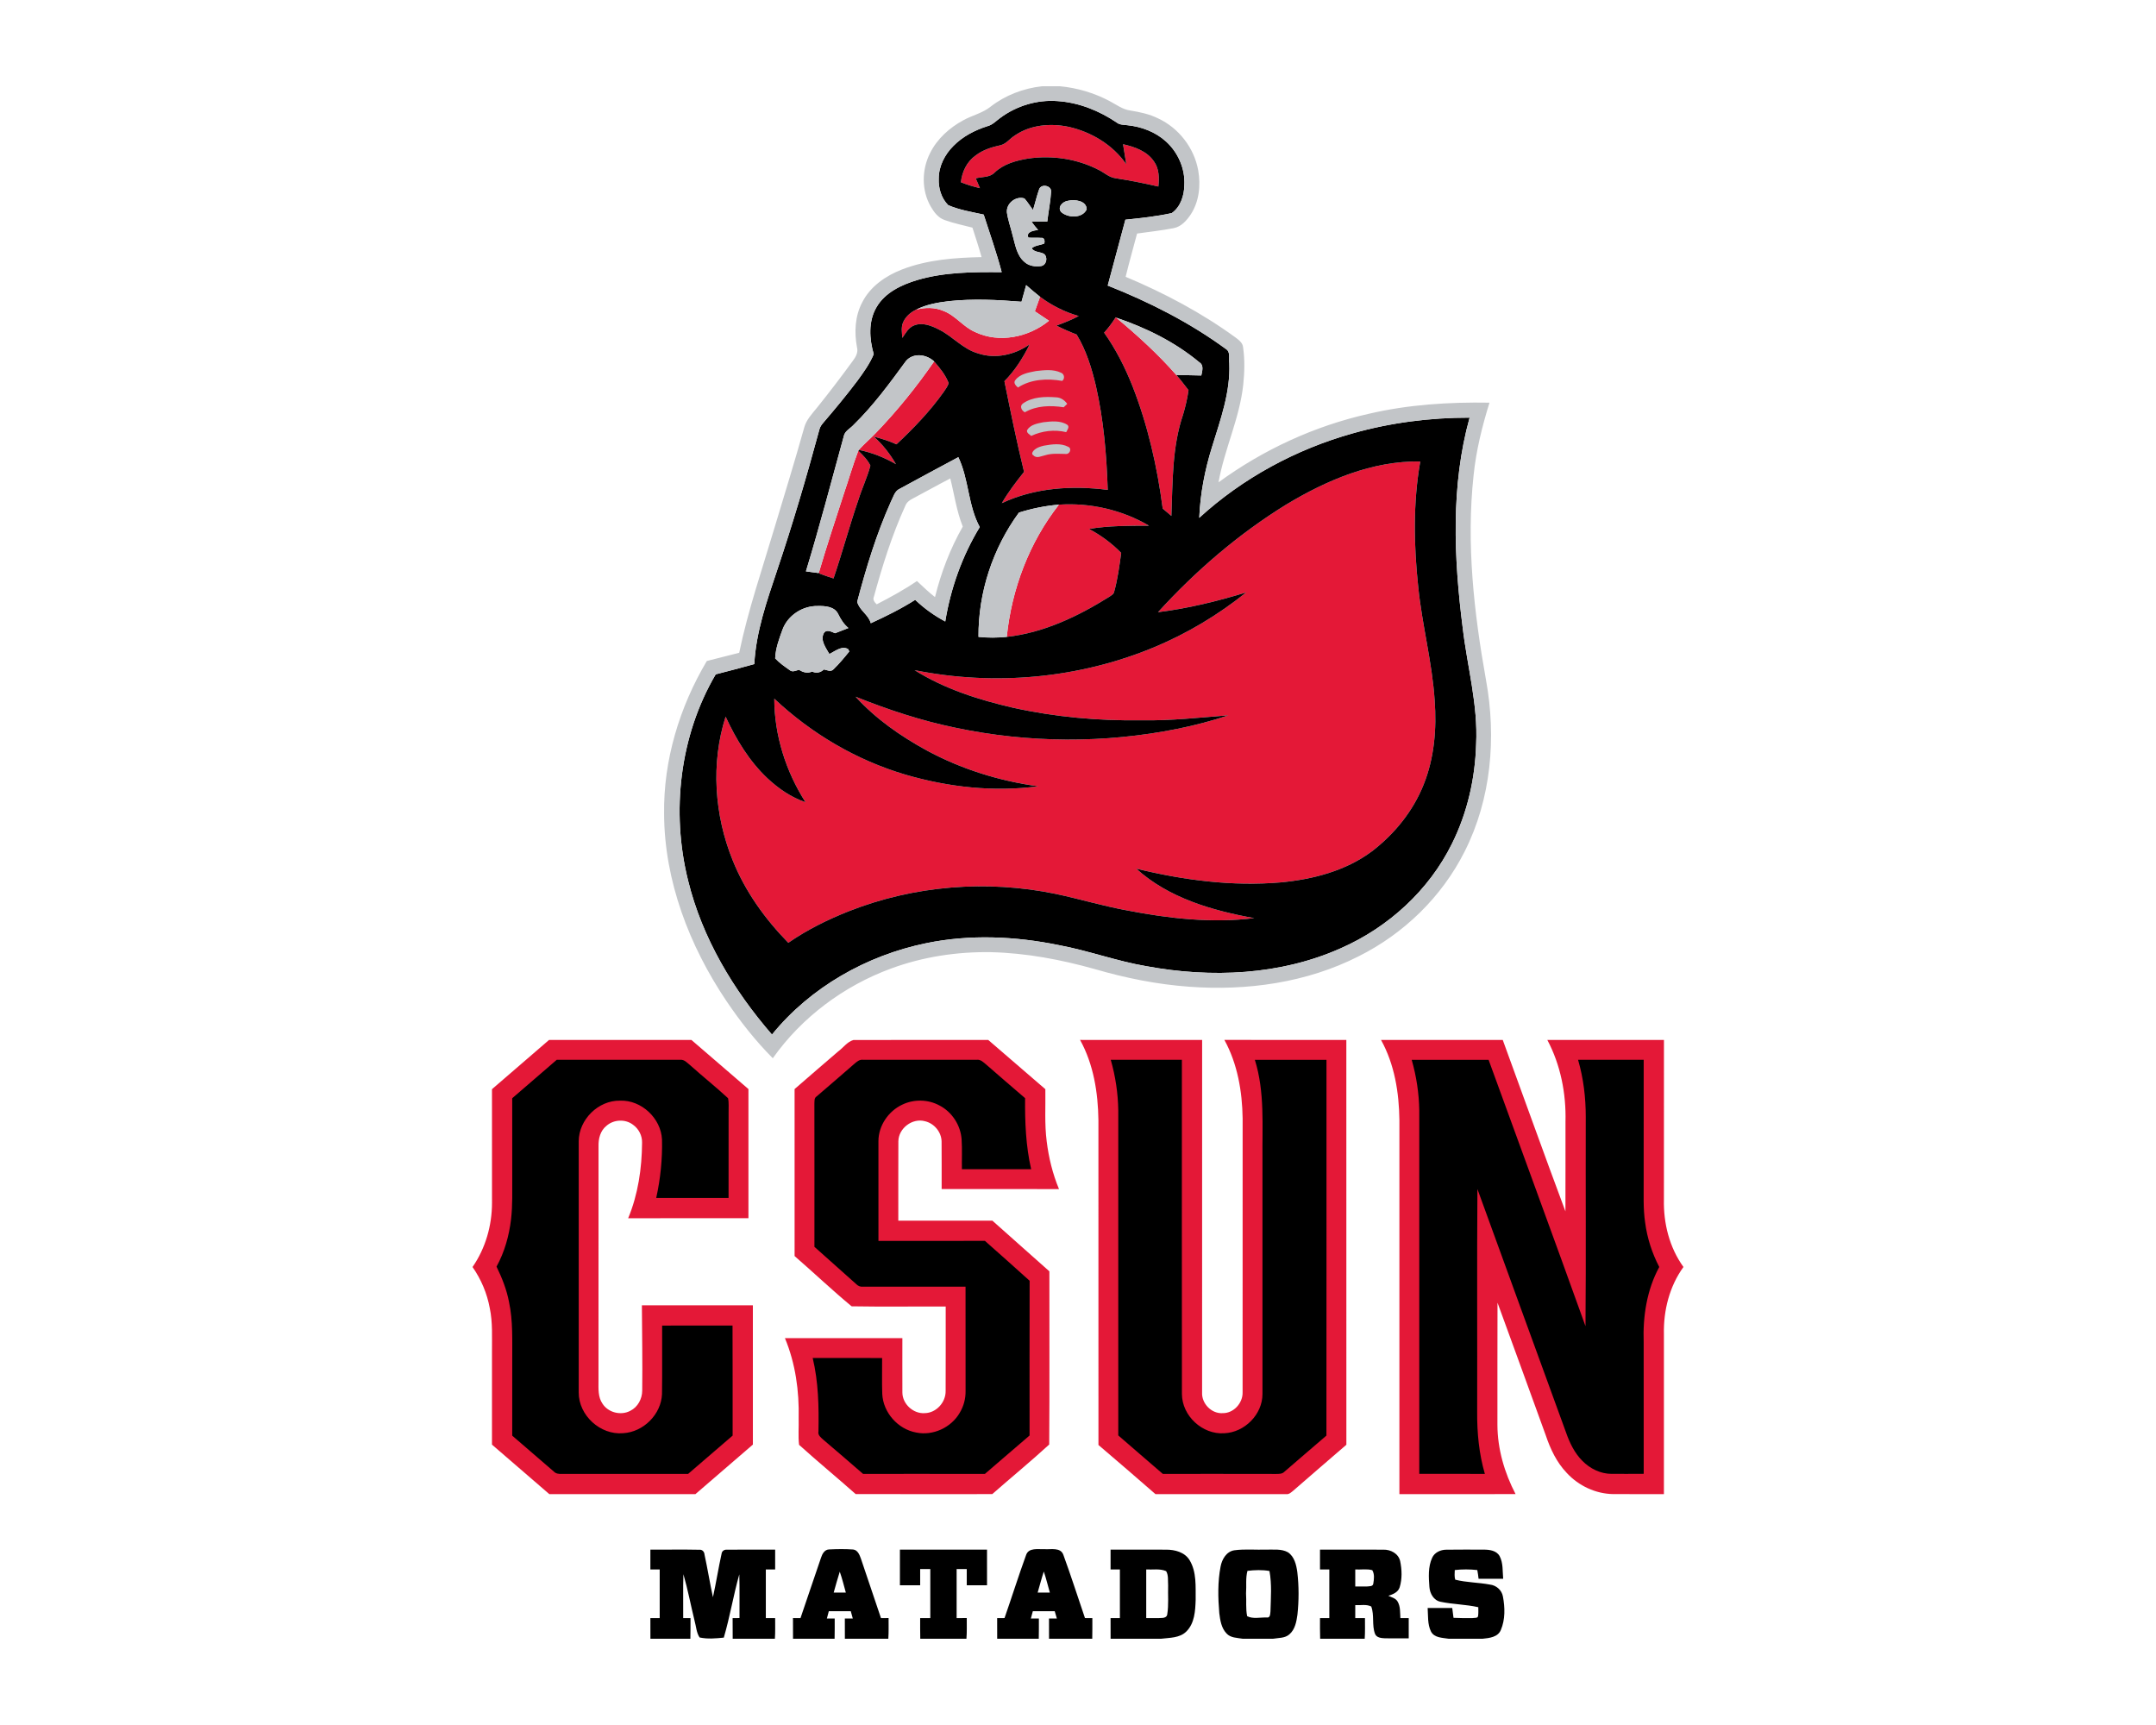 <?xml version="1.0" encoding="UTF-8"?>
<!DOCTYPE svg PUBLIC "-//W3C//DTD SVG 1.1//EN" "http://www.w3.org/Graphics/SVG/1.1/DTD/svg11.dtd">
<!-- Creator: CorelDRAW -->
<svg xmlns="http://www.w3.org/2000/svg" xml:space="preserve" width="2000px" height="1600px" version="1.1" style="shape-rendering:geometricPrecision; text-rendering:geometricPrecision; image-rendering:optimizeQuality; fill-rule:evenodd; clip-rule:evenodd"
viewBox="0 0 2000 1600"
 xmlns:xlink="http://www.w3.org/1999/xlink">
 <defs>
  <style type="text/css">
   <![CDATA[
    .fil1 {fill:black;fill-rule:nonzero}
    .fil2 {fill:#C2C5C8;fill-rule:nonzero}
    .fil0 {fill:#E41837;fill-rule:nonzero}
   ]]>
  </style>
 </defs>
 <g id="Capa_x0020_1">
  <g id="Cal_x0020_State_x0020_Northridge_x0020_Matadors.cdr">
   <path class="fil0" d="M777.46 975.3c4.74,-3.45 8.48,-9.05 14.19,-10.65 41.68,-0.16 83.38,0.02 125.08,-0.07 17.66,15.23 35.29,30.48 52.98,45.68 0.27,16.14 -0.84,32.36 1.26,48.43 1.87,15.14 5.52,30.11 11.4,44.22 -36.29,-0.06 -72.57,-0.01 -108.86,-0.03 -0.07,-14.73 0.12,-29.44 -0.06,-44.16 -0.2,-8.81 -6.88,-16.76 -15.41,-18.74 -11.66,-3.25 -24.56,6.55 -24.68,18.63 -0.16,24.52 0,49.05 -0.06,73.58 29.09,0 58.19,0 87.27,0 17.67,15.64 35.19,31.4 52.88,47.01 -0.07,53.54 0.24,107.11 -0.16,160.64 -17.17,15.76 -35.29,30.57 -52.82,45.99 -42.24,0 -84.48,0.08 -126.72,-0.03 -17.36,-15.39 -35.3,-30.14 -52.5,-45.68 -0.98,-8.12 -0.13,-16.35 -0.39,-24.52 0.59,-25.31 -2.95,-50.97 -12.73,-74.43 36.31,0.01 72.63,-0.02 108.95,0.01 0.01,16.8 -0.08,33.58 0.01,50.39 0,10.66 10.1,19.92 20.71,19.17 10.73,-0.16 19.63,-10.06 19.41,-20.64 0.16,-26.08 0,-52.16 0.06,-78.24 -29.09,-0.15 -58.2,0.3 -87.27,-0.21 -18.07,-14.97 -35.16,-31.21 -52.9,-46.61 -0.01,-51.64 0.03,-103.25 -0.01,-154.89 13.4,-11.68 26.9,-23.24 40.37,-34.85zm-321.07 34.96c17.66,-15.21 35.34,-30.41 52.94,-45.68 44.03,0.03 88.05,0 132.07,0.01 17.66,15.16 35.24,30.38 52.88,45.56 -0.03,39.93 -0.02,79.85 0,119.77 -37.21,0.06 -74.39,-0.06 -111.58,0.06 9.2,-22.09 12.73,-46.22 12.91,-70.04 0.21,-6.56 -3.1,-12.93 -8.4,-16.7 -7.17,-5.5 -17.99,-4.93 -24.7,1.06 -5.6,4.47 -7.48,11.88 -7.29,18.78 -0.01,72.65 0.05,145.28 -0.03,217.92 0,7.07 -0.55,14.82 3.7,20.94 5.29,8.36 17.18,11.29 25.85,6.61 6.93,-3.42 10.96,-11.09 11.01,-18.66 0.31,-26.4 -0.14,-52.79 -0.3,-79.17 34.31,0.03 68.63,0 102.95,0.01 0.01,43.05 -0.02,86.12 0.01,129.18 -17.8,15.29 -35.52,30.64 -53.3,45.95 -45.19,-0.01 -90.37,-0.01 -135.54,-0.01 -17.72,-15.32 -35.52,-30.56 -53.19,-45.92 0.03,-28.65 0,-57.3 0.01,-85.95 -0.1,-13.58 0.77,-27.3 -2.06,-40.68 -2.51,-13.68 -8.03,-26.71 -15.98,-38.1 12.07,-17.39 18.06,-38.54 18.06,-59.62 -0.03,-35.11 -0.02,-70.21 -0.02,-105.32zm978.98 -45.68c36.06,0.04 72.12,-0.02 108.18,0.03 -0.03,49.33 0.01,98.65 -0.03,147.98 -0.5,22.01 5.11,44.6 18.13,62.58 -12.96,17.87 -18.63,40.36 -18.13,62.26 0.03,49.48 0.03,98.95 0,148.43 -15.7,-0.07 -31.39,0.06 -47.08,-0.04 -16.26,-0.24 -32.06,-7.7 -43.05,-19.62 -9.35,-9.77 -15.23,-22.23 -19.48,-34.92 -14.94,-40.97 -29.69,-82.04 -44.75,-122.97 -0.16,37.78 -0.03,75.55 -0.08,113.32 0.08,22.4 6.53,44.42 16.84,64.2 -35.92,0.05 -71.85,0 -107.77,0.03 0,-115.63 0,-231.26 0,-346.88 -0.32,-25.57 -4.51,-51.79 -17.05,-74.4 37.64,0.03 75.28,0 112.92,0.01 19.42,52.99 38.39,106.15 58.14,159.01 0.13,-27.74 0.01,-55.46 0.06,-83.19 0.67,-26.11 -4.54,-52.68 -16.85,-75.83zm-433.45 -0.02c37.75,0.09 75.49,-0.01 113.23,0.05 -0.03,108.98 0.02,217.95 -0.03,326.95 -0.54,10.31 8.8,19.94 19.21,19.18 10.14,0.1 18.61,-9.39 18.36,-19.32 0.07,-84.67 0,-169.36 0.03,-254.03 -0.36,-25.06 -4.75,-50.67 -16.94,-72.86 37.71,0.14 75.42,0.02 113.14,0.08 0.01,125.15 -0.03,250.3 0.03,375.45 -16.33,14.15 -32.77,28.17 -49.03,42.39 -2.05,1.64 -4.12,3.86 -7.02,3.4 -40.35,0 -80.69,0 -121.04,0 -17.57,-15.26 -35.15,-30.52 -52.89,-45.59 -0.08,-100.41 -0.02,-200.82 -0.03,-301.23 -0.35,-25.58 -4.5,-51.84 -17.02,-74.47zm-37.12 -689.29c10.79,8.03 22.9,14.18 35.86,17.84 -6.6,3.6 -13.62,6.26 -20.64,8.9 6.09,3.07 12.33,5.82 18.7,8.27 8.81,14.46 13.89,30.83 17.78,47.21 7.29,31.76 10.01,64.38 11.08,96.91 -33.01,-4.27 -67.82,-2.04 -98.26,12.31 5.97,-10.28 13.2,-19.75 20.64,-29.03 -6.84,-27.86 -12.51,-56 -18.23,-84.11 9.81,-9.88 17.28,-21.72 23.42,-34.15 -13.74,9.63 -31.74,13.86 -47.94,8.34 -13.93,-3.94 -23.37,-15.72 -36.06,-22.02 -7.02,-3.64 -15.48,-7.08 -23.3,-3.86 -5.2,2.01 -7.8,7.24 -10.82,11.53 -0.33,-4.75 -1.23,-9.79 0.68,-14.33 2.24,-5.29 6.84,-9.3 11.92,-11.77 8.31,-2.27 17.34,-2.42 25.35,0.99 11.41,4.2 18.57,15.02 29.7,19.71 22.31,10.61 49.67,4.77 68.37,-10.49 -4.38,-2.92 -8.73,-5.82 -13.08,-8.78 1.59,-4.49 3.22,-8.97 4.83,-13.47zm-23.62 -149.44c14.49,-10.12 33.36,-11.74 50.28,-8.15 21.09,4.74 40.9,16.76 53.33,34.65 -1.03,-6.18 -2.01,-12.36 -3,-18.55 10.79,2.41 22.36,6.45 28.77,16.1 4.78,6.7 4.82,15.27 3.99,23.13 -13.16,-2.99 -26.39,-5.66 -39.74,-7.71 -5.95,-0.73 -10.4,-5.18 -15.62,-7.71 -19.99,-10.35 -43.36,-13.77 -65.56,-10.5 -11.07,1.84 -22.62,4.97 -30.94,12.92 -4.52,4.77 -11.68,3.85 -17.55,5.41 1.23,3.07 2.66,6.05 3.9,9.1 -6.02,-1.37 -11.93,-3.19 -17.67,-5.47 1.04,-9.71 5.57,-19.2 13.71,-24.88 6.75,-5.22 15.01,-7.74 23.24,-9.52 5.2,-1.32 8.44,-6.1 12.86,-8.82zm83.05 182.72c4.01,-4.42 7.59,-9.23 10.76,-14.29l0.5 0.43c19.72,16.42 38.73,33.76 55.69,53.08 4.07,4.46 7.56,9.42 11.33,14.14 -1.03,7.55 -2.79,14.99 -4.93,22.29 -10.4,30.28 -9.71,62.76 -10.96,94.34 -2.72,-2.22 -5.29,-4.63 -8.04,-6.79 -5.08,-38.86 -13.81,-77.42 -28.17,-113.93 -6.89,-17.31 -15.39,-34.04 -26.18,-49.27zm-157.72 26.68c5.36,6 10.52,12.46 13.48,20.04 -0.77,3.1 -2.9,5.67 -4.6,8.31 -12.64,17.81 -27.85,33.64 -43.76,48.54 -6.78,-3.02 -13.84,-5.32 -21.03,-7.14 8.24,7.3 15.01,16.07 20.54,25.55 -10.72,-6.21 -22.34,-10.78 -34.47,-13.26 4.95,-5.56 10.72,-10.31 15.83,-15.72 19.78,-20.56 37.8,-42.82 54.01,-66.32zm-83.61 122.4c4.51,-13.17 8.3,-26.59 13.3,-39.57 4.26,4.13 8.6,8.4 11.22,13.81 -2.9,10.85 -7.82,21.12 -11.17,31.86 -8.28,24.07 -14.84,48.69 -23.04,72.79 -4.41,-1.49 -8.87,-2.83 -13.19,-4.54l-0.37 -0.93c7.21,-24.64 15.35,-49.01 23.25,-73.42zm410.16 10.42c37.52,-22.61 79.89,-40.72 124.43,-40.03 -6.75,38.48 -6.01,77.86 -1.85,116.58 3.55,35.21 12.91,69.6 15.21,104.95 1.94,26.34 -0.28,53.48 -10.22,78.16 -9.78,24.63 -27.07,45.88 -48.01,61.93 -24.32,18.13 -54.67,25.98 -84.44,28.79 -45.05,3.89 -90.4,-2.05 -134.16,-12.75 30.02,27.24 70.36,38.87 109.42,45.92 -39.3,4.86 -79.05,0.35 -117.71,-7.12 -22.33,-4.06 -44.08,-10.63 -66.25,-15.33 -63.85,-13.23 -131.55,-7.89 -192.25,16.11 -19.58,7.77 -38.61,17.18 -55.95,29.21 -21.7,-22.12 -40.13,-47.83 -51.69,-76.71 -16.92,-41.86 -20.28,-89.84 -6.48,-133.06 9.67,20.99 21.86,41.2 38.78,57.15 10.22,9.55 21.98,17.71 35.31,22.2 -18.2,-28.5 -28.89,-62.11 -28.95,-96.02 34.47,32.44 76.33,57.09 121.77,70.5 39.73,11.59 81.88,16.27 123.02,10.79 -36.11,-4.94 -71.43,-15.97 -103.51,-33.34 -24.17,-13.25 -47.27,-29.28 -65.85,-49.78 30.02,12.05 60.85,22.26 92.58,28.77 67.7,14.31 138.3,14.67 206.14,1.02 15.92,-3.27 31.7,-7.29 47.1,-12.49 -26.72,2.06 -53.45,5.07 -80.29,4.6 -40.17,0.59 -80.48,-3.01 -119.73,-11.72 -31.7,-7.35 -63.37,-17.38 -91.07,-34.8 74.09,14.91 152.78,7.77 222.6,-21.39 30.56,-12.78 59.21,-29.99 85.03,-50.72 -26.74,8.2 -54.02,14.88 -81.82,18.36 34.91,-38.35 74.68,-72.53 118.84,-99.78zm-210.77 0.03c28.97,-1.94 58.53,4.79 83.58,19.51 -18.6,0.07 -37.27,-0.08 -55.66,3.02 11.03,5.8 21.12,13.3 29.85,22.22 -1.66,12.1 -3.22,24.29 -6.53,36.09 -0.42,2.33 -2.76,3.33 -4.47,4.6 -28.97,18.14 -60.81,33.38 -95.15,37.21 4.51,-44.28 20.83,-87.54 48.38,-122.65z"/>
   <path class="fil1" d="M1224.49 1437.33c19.6,0.04 39.2,-0.09 58.82,0.04 6.75,-0.19 13.99,3.64 15.54,10.63 1.64,7.91 1.94,16.45 -0.45,24.25 -1.46,4.69 -6.27,6.54 -10.51,7.9 2.98,1.4 6.74,2.21 8.56,5.28 2.75,4.6 2.25,10.24 2.61,15.41 2.57,-0.02 5.13,-0.03 7.73,0 0,6.25 0,12.52 0,18.79 -7.37,-0.08 -14.73,0.13 -22.1,-0.05 -3.36,-0.17 -7.69,-0.53 -9.15,-4.1 -3.1,-8.15 -0.47,-17.32 -3.52,-25.41 -4.57,-2.3 -9.92,-0.94 -14.82,-1.27 -0.01,3.99 -0.01,8.01 -0.01,12.04 2.99,-0.03 6.01,-0.02 9.01,0 -0.03,6.37 0.2,12.77 -0.24,19.16l-41.33 0c-0.2,-6.4 -0.15,-12.79 -0.14,-19.16 2.87,-0.03 5.76,-0.02 8.65,0 0,-15.03 0,-30.07 0,-45.1 -2.89,-0.01 -5.78,-0.01 -8.65,0 0,-6.15 0,-12.28 0,-18.41zm104.02 7.62c2.22,-5.01 7.8,-7.52 13.05,-7.55 11.59,-0.21 23.17,-0.03 34.78,-0.07 5.37,0 11.9,0.81 14.79,6.06 3.38,6.41 2.62,13.98 3.28,21 -7.61,0 -15.22,-0.02 -22.82,0 -0.29,-2.73 -0.68,-5.43 -1.19,-8.11 -6.94,-0.78 -13.96,-0.79 -20.89,-0.01 -0.09,2.96 -0.45,6.03 0.42,8.94 10.51,2.65 21.49,2.54 32.14,4.53 5.92,0.64 11.06,5.14 12.11,11.06 1.93,10.22 2.21,21.39 -1.95,31.1 -2.77,6.7 -10.77,7.45 -16.99,8.1l-31.34 0c-5.79,-0.99 -13.42,-0.72 -16.49,-6.79 -3.28,-6.72 -2.54,-14.49 -3.06,-21.74 7.59,-0.06 15.19,-0.03 22.81,-0.03 0.32,3.04 0.71,6.1 1.18,9.16 5.86,0.28 11.75,0.33 17.63,0.24 1.61,-0.39 5.03,0.4 5.18,-2.06 0.36,-2.68 0.2,-5.37 0.18,-8.04 -11.53,-2.61 -23.46,-2.62 -35,-5.03 -6.42,-1.3 -9.93,-7.69 -10.36,-13.78 -0.66,-8.99 -1.32,-18.58 2.54,-26.98zm-493.71 -7.62c26.94,0 53.88,0 80.8,0 0,11.02 0,22.03 0.01,33.07 -6.28,0 -12.53,0 -18.8,0 0,-5.02 0,-10.03 0,-15.03 -3.14,-0.02 -6.27,-0.02 -9.4,0 0,15.15 0,30.3 0,45.47 3.13,-0.03 6.26,-0.02 9.4,-0.02 -0.05,6.39 0.22,12.79 -0.3,19.18l-42.83 0c-0.13,-6.4 -0.1,-12.79 -0.09,-19.16 3.13,-0.02 6.26,-0.03 9.4,0 0,-15.17 -0.02,-30.32 0,-45.47 -3.14,-0.02 -6.27,-0.02 -9.4,0 0,5 0,10.01 0,15.03 -6.26,0 -12.53,-0.02 -18.79,0 0,-11.04 0,-22.05 0,-33.07zm-231.48 0c15.18,0.1 30.38,-0.21 45.55,0.12 2.64,-0.27 4.52,1.92 4.66,4.43 2.85,13.14 4.97,26.43 7.83,39.58 2.96,-13.44 5.08,-27.06 8.04,-40.48 0.3,-2.34 2.51,-3.8 4.78,-3.58 14.96,-0.22 29.93,0 44.88,-0.07 0,6.13 0,12.26 0,18.41 -2.88,-0.01 -5.75,-0.01 -8.64,0 0,15.03 0,30.07 0,45.1 2.87,-0.03 5.76,-0.02 8.64,0 -0.03,6.37 0.2,12.77 -0.24,19.16l-39.14 0c-0.1,-6.4 -0.07,-12.78 -0.07,-19.16 2.12,-0.03 4.25,-0.03 6.38,-0.02 -0.12,-13.53 0.23,-27.06 -0.18,-40.57 -5.5,19.38 -8.7,39.37 -14.38,58.7 -7.41,0.76 -15.11,1.46 -22.46,-0.15 -2.97,-4.45 -3.15,-10.09 -4.57,-15.12 -3.56,-14.49 -6.31,-29.21 -10.44,-43.55 -0.47,13.56 -0.06,27.13 -0.2,40.71 2.26,-0.03 4.51,-0.02 6.77,0 0,6.37 0.06,12.76 -0.11,19.16l-37.07 0c-0.04,-6.4 -0.03,-12.79 -0.03,-19.16 2.87,-0.03 5.76,-0.02 8.65,0 0,-15.03 0,-30.07 0,-45.1 -2.89,-0.01 -5.78,-0.01 -8.65,0 0,-6.15 0,-12.28 0,-18.41zm706.23 -454.31c23.78,-0.03 47.56,-0.03 71.34,0 29.93,82.36 60.28,164.58 89.88,247.06 0.57,-64.71 0.06,-129.44 0.25,-194.15 0.02,-17.86 -2.13,-35.76 -7.14,-52.94 20.29,0.02 40.57,0 60.88,0.02 -0.02,37.17 -0.02,74.34 -0.02,111.51 0.12,13.13 -0.6,26.34 1.36,39.39 1.86,14.4 6.41,28.39 13.1,41.27 -11.56,21.24 -15.31,45.83 -14.46,69.78 0.03,40.67 -0.03,81.36 0.03,122.05 -9.92,0.03 -19.82,0.12 -29.74,0.05 -10.3,0.03 -20.13,-4.87 -27.24,-12.13 -7.08,-7.13 -11.57,-16.34 -14.87,-25.71 -27.43,-75.47 -55.06,-150.87 -82.41,-226.35 -0.5,68.9 -0.06,137.8 -0.23,206.72 -0.15,19.36 1.71,38.83 7.13,57.48 -20.28,-0.03 -40.57,0 -60.85,-0.01 0,-112.39 -0.02,-224.77 0,-337.16 -0.23,-15.85 -2.66,-31.64 -7.01,-46.88zm-279.17 -0.01c21.99,-0.02 43.98,-0.02 65.99,0 0.01,103.34 -0.08,206.66 0.03,310 0.1,20.25 19.02,37.75 39.21,36.38 18.84,-0.71 35.55,-17.38 35.51,-36.39 0.01,-72.62 0,-145.25 0.01,-217.87 -0.34,-30.78 2.27,-62.3 -7.08,-92.12 22.16,0 44.3,-0.02 66.45,0 -0.03,116.17 0.08,232.37 -0.05,348.54 -13.11,11.1 -26.01,22.45 -39.06,33.6 -1.98,2.06 -4.9,1.91 -7.51,1.97 -35.07,-0.11 -70.15,-0.03 -105.22,-0.05 -13.76,-11.92 -27.6,-23.73 -41.31,-35.68 0,-100.47 -0.01,-200.94 0,-301.43 -0.22,-15.87 -2.6,-31.68 -6.97,-46.95zm-238.19 4.03c2.42,-2.11 5.05,-4.57 8.55,-4.05 35.06,0.02 70.11,0.02 105.15,0 3.8,-0.55 6.49,2.42 9.15,4.59 11.86,10.44 23.92,20.66 35.88,30.99 -0.21,22.07 0.66,44.31 5.62,65.91 -21.4,-0.01 -42.82,0 -64.24,-0.01 -0.14,-9.19 0.33,-18.37 -0.26,-27.52 -0.84,-13.16 -8.89,-25.62 -20.63,-31.63 -10.44,-5.67 -23.56,-5.92 -34.26,-0.81 -13,6 -22.31,19.63 -22.28,34.06 0.03,30.8 0.02,61.6 0.02,92.4 32.93,0 65.87,0.04 98.78,-0.02 13.83,12.31 27.74,24.53 41.45,36.99 -0.12,47.85 -0.05,95.69 -0.05,143.54 -13.89,11.78 -27.57,23.82 -41.44,35.62 -37.68,-0.09 -75.35,-0.01 -113.02,-0.03 -12.19,-10.55 -24.35,-21.1 -36.65,-31.5 -2.33,-2.15 -5.53,-4.32 -4.72,-7.96 0.42,-22.77 0,-45.77 -5.35,-68.03 21.47,-0.01 42.93,-0.03 64.4,0.02 0.1,11.09 -0.28,22.21 0.13,33.32 0.8,17.27 14.55,32.77 31.55,35.81 15.5,3.2 32.38,-4.6 40.27,-18.24 3.71,-6.11 5.61,-13.24 5.47,-20.36 -0.06,-32.23 -0.01,-64.46 -0.03,-96.67 -31.73,-0.03 -63.45,0 -95.16,-0.01 -2.38,0.22 -4.56,-0.64 -6.18,-2.33 -12.94,-11.56 -25.9,-23.11 -38.84,-34.65 0.02,-44.18 0.06,-88.34 -0.03,-132.52 0.15,-2.46 -0.35,-5.53 2.12,-7.03 11.53,-9.97 23.18,-19.81 34.6,-29.88zm-317.04 31.61c13.74,-11.92 27.6,-23.71 41.32,-35.66 38.11,0.02 76.21,0 114.33,0.02 4.15,-0.51 6.87,3.06 9.82,5.35 11.42,10.25 23.47,19.82 34.73,30.24 0.96,4.2 0.41,8.58 0.53,12.87 -0.06,26.56 -0.02,53.12 -0.03,79.68 -22.38,0 -44.75,0 -67.12,0 3.93,-17.77 5.81,-36.05 5.37,-54.23 -0.95,-19.73 -19.13,-36.8 -38.96,-36.02 -20.14,-0.37 -38.18,17.53 -38.3,37.59 -0.05,77.69 -0.05,155.37 0,233.03 -0.12,21.29 20.04,39.69 41.2,37.81 18.77,-1.02 35.26,-17.36 36.06,-36.21 0.32,-21.2 0.01,-42.4 0.12,-63.6 21.77,-0.03 43.55,0.03 65.31,-0.04 0.2,34.03 0.02,68.06 0.09,102.09 -13.78,11.8 -27.46,23.72 -41.26,35.5 -39.1,0 -78.19,-0.04 -117.29,0.03 -2.61,0.08 -5.36,-0.13 -7.27,-2.16 -12.9,-11.1 -25.75,-22.23 -38.64,-33.33 0.02,-23.4 0,-46.79 0.02,-70.18 -0.1,-17.99 0.8,-36.19 -3.01,-53.89 -2.18,-11.42 -6.48,-22.29 -11.57,-32.7 7.45,-13.55 11.68,-28.68 13.48,-43.99 1.52,-13.06 1.02,-26.22 1.1,-39.35 -0.02,-24.29 0.03,-48.56 -0.03,-72.85zm452.58 -909.19c15.14,-11.33 34.36,-17.13 53.24,-15.71 19.75,1.3 38.7,8.92 55,19.95 2.73,2.19 6.34,1.97 9.65,2.4 13.11,1.33 26.14,6.17 35.98,15.11 11.23,10.13 17.88,25.33 17.06,40.48 -0.16,9.62 -3.51,20.31 -11.73,25.97 -14.13,3.1 -28.59,4.63 -42.98,6.12 -5.49,20.36 -10.91,40.72 -16.38,61.09 38.61,15.27 76.04,34.23 109.61,58.82 4.55,2.69 2.57,8.88 3.17,13.27 1.15,26.8 -8.23,52.32 -15.98,77.52 -6.69,21.34 -10.96,43.45 -11.89,65.82 40.34,-36.92 89.72,-63.57 142.3,-78.33 35.23,-9.97 71.9,-14.65 108.5,-14.59 -17.57,63.35 -14.63,130.21 -6.42,194.79 4.19,36.03 14.34,71.53 12.47,108.07 -0.9,31.85 -8.17,63.66 -22.38,92.25 -21.36,43.3 -59.01,77.62 -103.04,97 -56.23,25.16 -120.31,27.77 -180.27,16.73 -27.49,-4.65 -53.76,-14.4 -81.14,-19.53 -40.55,-8.31 -82.83,-10.24 -123.54,-1.79 -55.14,11.35 -107.19,40.83 -142.84,84.72 -35.76,-41.25 -64.73,-89.51 -77.82,-142.89 -15.92,-63.82 -7.86,-134.26 25.63,-191.26 11.95,-3.08 23.9,-6.16 35.79,-9.5 1.58,-29.84 11.57,-58.32 20.98,-86.4 14.58,-43.24 27.45,-87.04 39.37,-131.07 0.55,-2.59 2.18,-4.69 3.88,-6.65 10.86,-12.7 21.55,-25.56 31.61,-38.93 5.62,-7.71 11.26,-15.54 14.94,-24.41 -4.06,-14.14 -5.16,-30.33 2.54,-43.48 7.92,-13.73 23.19,-20.85 37.77,-25.26 25.41,-7.51 52.16,-7.53 78.42,-7.32 -4.76,-18.05 -10.99,-35.67 -16.71,-53.42 -11.07,-2.45 -22.51,-4.22 -32.95,-8.76 -6.34,-6.39 -9.14,-15.72 -8.76,-24.59 -0.02,-11.5 5.62,-22.38 13.64,-30.36 8.69,-8.84 20.01,-14.66 31.73,-18.36 4.59,-1.2 7.82,-4.82 11.55,-7.5zm13.45 16.37l0 0c-4.42,2.72 -7.66,7.5 -12.86,8.82 -8.23,1.78 -16.49,4.3 -23.24,9.52 -8.14,5.68 -12.67,15.17 -13.71,24.88 5.74,2.28 11.65,4.1 17.67,5.47 -1.24,-3.05 -2.67,-6.03 -3.9,-9.1 5.87,-1.56 13.03,-0.64 17.55,-5.41 8.32,-7.95 19.87,-11.08 30.94,-12.92 22.2,-3.27 45.57,0.15 65.56,10.5 5.22,2.53 9.67,6.98 15.62,7.71 13.35,2.05 26.58,4.72 39.74,7.71 0.83,-7.86 0.79,-16.43 -3.99,-23.13 -6.41,-9.65 -17.98,-13.69 -28.77,-16.1 0.99,6.19 1.97,12.37 3,18.55 -12.43,-17.89 -32.24,-29.91 -53.33,-34.65 -16.92,-3.59 -35.79,-1.97 -50.28,8.15zm22.83 49.59l0 0c-2.3,6.34 -3.75,12.94 -5.77,19.37 -2.66,-3.56 -4.97,-7.41 -7.93,-10.74 -8.09,-2.5 -17.08,4.63 -16.24,13.1 1.01,7.08 3.53,13.85 5.19,20.81 2.51,8.7 3.7,18.82 11.09,25.01 4.15,3.86 10.18,4.57 15.57,3.77 4.96,-0.95 6.36,-8.37 2.44,-11.29 -3.7,-2.07 -8.69,-1.3 -11.4,-5.11 3.34,-2.91 7.94,-2.79 11.82,-4.51 0.53,-2.06 0.18,-5.6 -2.78,-5.18 -4,-0.27 -8.03,0.07 -12.03,-0.24 -2.45,-5.61 5.26,-6.57 9.02,-7.13 -2.19,-2.42 -4.22,-4.97 -6.09,-7.63 4.86,-0.17 9.73,-0.15 14.6,-0.14 1.05,-9.26 3.01,-18.44 3.55,-27.78 0.37,-5.65 -9.04,-7.51 -11.04,-2.31zm26.79 10.79l0 0c-4.81,0.53 -10.31,5.89 -6.37,10.52 6.4,5.62 19.75,5.94 23.64,-2.61 -0.18,-8.09 -11.17,-9.35 -17.27,-7.91zm-38.9 78.21l0 0c-1.44,5.14 -2.9,10.28 -4.3,15.45 -22.43,-1.82 -45.03,-2.93 -67.45,-0.54 -10.44,1.25 -21.07,3.11 -30.52,7.98 -5.08,2.47 -9.68,6.48 -11.92,11.77 -1.91,4.54 -1.01,9.58 -0.68,14.33 3.02,-4.29 5.62,-9.52 10.82,-11.53 7.82,-3.22 16.28,0.22 23.3,3.86 12.69,6.3 22.13,18.08 36.06,22.02 16.2,5.52 34.2,1.29 47.94,-8.34 -6.14,12.43 -13.61,24.27 -23.42,34.15 5.72,28.11 11.39,56.25 18.23,84.11 -7.44,9.28 -14.67,18.75 -20.64,29.03 30.44,-14.35 65.25,-16.58 98.26,-12.31 -1.07,-32.53 -3.79,-65.15 -11.08,-96.91 -3.89,-16.38 -8.97,-32.75 -17.78,-47.21 -6.37,-2.45 -12.61,-5.2 -18.7,-8.27 7.02,-2.64 14.04,-5.3 20.64,-8.9 -12.96,-3.66 -25.07,-9.81 -35.86,-17.84 -4.39,-3.52 -8.72,-7.09 -12.9,-10.85zm72.33 44.13l0 0c10.79,15.23 19.29,31.96 26.18,49.27 14.36,36.51 23.09,75.07 28.17,113.93 2.75,2.16 5.32,4.57 8.04,6.79 1.25,-31.58 0.56,-64.06 10.96,-94.34 2.14,-7.3 3.9,-14.74 4.93,-22.29 -3.77,-4.72 -7.26,-9.68 -11.33,-14.14 7.73,0.09 15.47,0.33 23.19,0.49 0.84,-4.04 2.59,-9.51 -1.8,-12.2 -22.56,-18.79 -49.38,-32.03 -77.08,-41.37l-0.5 -0.43c-3.17,5.06 -6.75,9.87 -10.76,14.29zm-183.76 26.22l0 0c-15.12,20.66 -30.35,41.5 -48.76,59.41 -2.81,3.13 -7.23,5.15 -8.67,9.31 -11.64,42.19 -22.66,84.58 -35.43,126.46 3.86,0.57 7.74,1.02 11.6,1.56l0.44 -0.46 0.37 0.93c4.32,1.71 8.78,3.05 13.19,4.54 8.2,-24.1 14.76,-48.72 23.04,-72.79 3.35,-10.74 8.27,-21.01 11.17,-31.86 -2.62,-5.41 -6.96,-9.68 -11.22,-13.81 0.12,-0.2 0.35,-0.59 0.47,-0.79 12.13,2.48 23.75,7.05 34.47,13.26 -5.53,-9.48 -12.3,-18.25 -20.54,-25.55 7.19,1.82 14.25,4.12 21.03,7.14 15.91,-14.9 31.12,-30.73 43.76,-48.54 1.7,-2.64 3.83,-5.21 4.6,-8.31 -2.96,-7.58 -8.12,-14.04 -13.48,-20.04 -7.02,-6.64 -19.24,-8.31 -26.04,-0.46zm-5.91 118.64l0 0c-4.7,2.09 -5.84,7.56 -8.04,11.72 -13.45,29.9 -23,61.38 -31.35,93.03 2.04,8.06 10.49,11.89 12.62,19.9 14.12,-6.46 28.07,-13.36 41.19,-21.7 8.31,7.95 17.72,14.68 27.87,20.08 5.03,-30.84 15.74,-60.83 32,-87.56 -10.94,-20.15 -10,-44.22 -19.86,-64.84 -18.18,9.71 -36.33,19.49 -54.43,29.37zm358.5 14.64l0 0c-44.16,27.25 -83.93,61.43 -118.84,99.78 27.8,-3.48 55.08,-10.16 81.82,-18.36 -25.82,20.73 -54.47,37.94 -85.03,50.72 -69.82,29.16 -148.51,36.3 -222.6,21.39 27.7,17.42 59.37,27.45 91.07,34.8 39.25,8.71 79.56,12.31 119.73,11.72 26.84,0.47 53.57,-2.54 80.29,-4.6 -15.4,5.2 -31.18,9.22 -47.1,12.49 -67.84,13.65 -138.44,13.29 -206.14,-1.02 -31.73,-6.51 -62.56,-16.72 -92.58,-28.77 18.58,20.5 41.68,36.53 65.85,49.78 32.08,17.37 67.4,28.4 103.51,33.34 -41.14,5.48 -83.29,0.8 -123.02,-10.79 -45.44,-13.41 -87.3,-38.06 -121.77,-70.5 0.06,33.91 10.75,67.52 28.95,96.02 -13.33,-4.49 -25.09,-12.65 -35.31,-22.2 -16.92,-15.95 -29.11,-36.16 -38.78,-57.15 -13.8,43.22 -10.44,91.2 6.48,133.06 11.56,28.88 29.99,54.59 51.69,76.71 17.34,-12.03 36.37,-21.44 55.95,-29.21 60.7,-24 128.4,-29.34 192.25,-16.11 22.17,4.7 43.92,11.27 66.25,15.33 38.66,7.47 78.41,11.98 117.71,7.12 -39.06,-7.05 -79.4,-18.68 -109.42,-45.92 43.76,10.7 89.11,16.64 134.16,12.75 29.77,-2.81 60.12,-10.66 84.44,-28.79 20.94,-16.05 38.23,-37.3 48.01,-61.93 9.94,-24.68 12.16,-51.82 10.22,-78.16 -2.3,-35.35 -11.66,-69.74 -15.21,-104.95 -4.16,-38.72 -4.9,-78.1 1.85,-116.58 -44.54,-0.69 -86.91,17.42 -124.43,40.03zm-210.77 0.03l0 0c-12.59,1.02 -25.02,3.59 -37.08,7.36 -24.29,33.16 -37.79,74.15 -37.52,115.29 8.72,0.94 17.5,0.83 26.22,0 34.34,-3.83 66.18,-19.07 95.15,-37.21 1.71,-1.27 4.05,-2.27 4.47,-4.6 3.31,-11.8 4.87,-23.99 6.53,-36.09 -8.73,-8.92 -18.82,-16.42 -29.85,-22.22 18.39,-3.1 37.06,-2.95 55.66,-3.02 -25.05,-14.72 -54.61,-21.45 -83.58,-19.51zm-256.37 115.81l0 0c-3.14,8.63 -6.48,17.49 -6.83,26.76 3.88,4.27 8.74,7.55 13.43,10.88 2.52,2.29 5.89,0.41 8.66,-0.3 3.71,2.42 8.02,3.59 12.2,1.63 3.86,1.94 7.85,0.97 10.91,-1.93 2.86,0.56 6.38,2.53 8.83,-0.07 5.32,-5.16 10.11,-10.89 14.73,-16.66 -0.29,-0.55 -0.89,-1.67 -1.19,-2.22 -6.04,-3.25 -12.04,2.12 -17.32,4.64 -3.12,-5.6 -8.46,-12.37 -5.32,-18.98 2.36,-4.48 7.23,-1.7 10.61,-0.3 4.12,-1.61 8.24,-3.25 12.38,-4.83 -4.32,-3.59 -7.25,-8.34 -9.66,-13.32 -3.48,-6.73 -12.15,-7.23 -18.83,-7.09 -13.96,-0.29 -27.7,8.61 -32.6,21.79zm35.73 860.82c1.12,-3.46 3.32,-7.47 7.45,-7.56 7.44,-0.36 14.96,-0.47 22.4,0.07 4.16,0.55 5.85,4.95 7.09,8.41 6.2,18.39 12.48,36.78 18.63,55.21 2.34,-0.03 4.7,-0.03 7.06,-0.02 -0.03,6.39 0.2,12.79 -0.24,19.18l-40.31 0c-0.05,-6.27 -0.03,-12.54 -0.03,-18.8 2.45,-0.02 4.91,0 7.38,0.03 -0.63,-2.27 -1.25,-4.54 -1.87,-6.78 -6.79,-0.02 -13.58,-0.02 -20.38,0 -0.6,2.24 -1.2,4.48 -1.79,6.76 2.42,-0.01 4.84,-0.01 7.26,0 0,6.25 0.05,12.52 -0.1,18.79l-38.57 0c-0.05,-6.4 -0.03,-12.79 -0.03,-19.18 2.31,-0.01 4.64,0 6.96,0.03 6.42,-18.7 12.65,-37.46 19.09,-56.14zm17.34 13.08l0 0c-2.06,6.4 -3.77,12.89 -5.63,19.36 3.74,0 7.5,0 11.26,0 -1.81,-6.48 -3.39,-13.02 -5.63,-19.36zm172.77 -15.26c2.38,-7.41 11.34,-5.34 17.29,-5.62 5.83,0.42 14.72,-1.93 17.33,5.17 7.11,19.42 13.39,39.17 20.08,58.74 2.27,-0.01 4.56,0 6.84,0.02 0,6.37 0.05,12.77 -0.1,19.16l-40.08 0c-0.04,-6.27 -0.03,-12.54 -0.03,-18.79 2.42,-0.03 4.84,-0.01 7.28,-0.01 -0.68,-2.26 -1.33,-4.51 -1.97,-6.75 -6.78,0 -13.54,0 -20.31,0 -0.61,2.24 -1.23,4.48 -1.83,6.75 2.46,-0.03 4.96,0 7.44,0.01 0,6.25 0.04,12.52 -0.11,18.79l-38.57 0c-0.04,-6.39 -0.03,-12.78 -0.03,-19.16 2.27,-0.03 4.54,-0.02 6.83,-0.02 6.78,-19.39 12.92,-39.01 19.94,-58.29zm16.51 15.11l0 0c-2.15,6.43 -3.78,13.03 -5.7,19.52 3.76,-0.01 7.53,-0.01 11.31,0 -1.9,-6.51 -3.42,-13.12 -5.61,-19.52zm61.94 -20.31c17.18,0.03 34.38,-0.06 51.56,0.03 8.12,-0.02 17.18,2.31 21.71,9.69 6.71,11.01 5.51,24.55 5.66,36.92 -0.34,10.13 -0.96,21.74 -8.66,29.31 -6.2,6.16 -15.51,5.7 -23.53,6.72l-46.71 0c-0.04,-6.4 -0.03,-12.79 -0.03,-19.16 2.87,-0.03 5.76,-0.02 8.65,0 0,-15.03 0,-30.07 0,-45.1 -2.89,-0.01 -5.78,-0.01 -8.65,0 0,-6.15 0,-12.28 0,-18.41zm33.07 18.41l0 0c0,15.02 0,30.05 0,45.08 5.1,-0.07 10.21,0.26 15.29,-0.16 1.91,-0.12 3.95,-1.1 4.19,-3.19 1.48,-8.94 0.54,-18.05 0.83,-27.06 -0.33,-4.34 0.48,-9.33 -1.85,-13.15 -5.73,-2.48 -12.36,-1.2 -18.46,-1.52zm68.98 -2.72c1.25,-6.7 5.4,-13.96 12.73,-15.08 9.89,-1.33 19.93,-0.28 29.9,-0.63 6.6,0.18 13.77,-0.88 19.79,2.45 6.09,4.02 7.84,11.73 8.77,18.51 1.53,13.07 1.49,26.33 0.1,39.42 -0.9,6.44 -2.19,13.61 -7.35,18.12 -4.12,3.79 -10.19,3.3 -15.33,4.19l-28.09 0c-5.14,-0.92 -11.25,-0.72 -15.02,-4.93 -4.79,-4.99 -5.88,-12.2 -6.7,-18.79 -1.22,-14.38 -1.54,-29.04 1.2,-43.26zm24.92 4l0 0c-1.85,6.81 -0.77,13.93 -1.31,20.89 0.5,7.04 -0.42,14.21 1.03,21.15 5.36,2.78 12.13,1.02 18.02,1.22 3.55,0.57 3.32,-3.28 3.61,-5.65 0.34,-12.45 1.36,-25.19 -0.92,-37.47 -6.64,-1.21 -13.72,-0.95 -20.43,-0.14zm100.01 -1.28l0 0c0,5.26 0,10.51 0,15.77 3.62,-0.01 7.24,0.1 10.88,-0.01 2.06,-0.28 5.58,0.19 5.86,-2.7 0.68,-4.05 1.26,-8.77 -0.95,-12.41 -5.08,-1.41 -10.56,-0.35 -15.79,-0.65z"/>
   <path class="fil2" d="M966.69 80l16.58 0c15.93,1.5 31.57,6.15 45.74,13.59 6.36,3.31 12.28,7.98 19.6,8.93 8.82,1.43 17.66,3.3 25.72,7.3 19.18,8.92 33.49,27.46 37.2,48.28 2.45,13.83 0.83,28.95 -7,40.89 -3.79,5.62 -8.8,11.29 -15.77,12.62 -11.23,2.21 -22.65,3.37 -33.97,5.01 -3.55,13.38 -7.32,26.68 -10.61,40.12 35.88,15.07 70.57,33.41 102.06,56.38 3.03,2.31 6.6,4.92 6.91,9.08 1.63,11.38 1.34,22.98 0.15,34.41 -3.29,31.26 -17.48,59.96 -22.95,90.76 41.52,-30.31 89.08,-52.28 139.25,-63.53 36.69,-8.61 74.53,-10.98 112.11,-10.35 -6.81,21.99 -12.41,44.41 -14.74,67.35 -6.91,63.43 0.35,127.44 11.52,189.95 9.74,53.32 4.84,110.35 -19.87,159.09 -21.05,41.9 -56.31,76.12 -98.16,97.05 -48.25,24.59 -103.73,32.27 -157.35,28.29 -29.59,-2.15 -58.84,-8 -87.31,-16.3 -31.39,-8.81 -63.72,-14.97 -96.38,-15.75 -31.49,-0.53 -63.18,4.24 -92.76,15.14 -43.73,16.06 -82.84,45.13 -109.78,83.25 -16.12,-16.19 -30.31,-34.25 -43.09,-53.18 -34.33,-51.12 -57.48,-111.33 -57.75,-173.47 -0.66,-49.83 14.31,-99.15 39.65,-141.82 10.03,-2.47 20.02,-5.02 30.02,-7.62 8.19,-39.45 21.36,-77.58 32.81,-116.14 9.28,-30.87 18.81,-61.67 27.49,-92.71 1.93,-7.21 7.22,-12.72 11.79,-18.37 11.42,-14.19 22.47,-28.66 33.2,-43.39 2.8,-3.64 5.32,-8.02 3.97,-12.78 -2.6,-13.92 -1.89,-28.88 4.84,-41.59 7.44,-14.81 21.84,-24.7 36.95,-30.56 23.46,-9.05 48.88,-10.96 73.8,-11.44 -2.54,-9.2 -5.59,-18.25 -8.47,-27.34 -8.6,-2.29 -17.37,-3.99 -25.72,-7.04 -5.99,-1.98 -9.92,-7.27 -12.95,-12.52 -8.67,-14.94 -8.44,-34.18 -0.72,-49.45 6.57,-13.35 18.1,-23.72 31.07,-30.69 8.16,-4.48 17.6,-6.51 25,-12.41 13.75,-10.73 30.62,-17.15 47.92,-19.04zm-240.77 503.89c4.9,-13.18 18.64,-22.08 32.6,-21.79 6.68,-0.14 15.35,0.36 18.83,7.09 2.41,4.98 5.34,9.73 9.66,13.32 -4.14,1.58 -8.26,3.22 -12.38,4.83 -3.38,-1.4 -8.25,-4.18 -10.61,0.3 -3.14,6.61 2.2,13.38 5.32,18.98 5.28,-2.52 11.28,-7.89 17.32,-4.64 0.3,0.55 0.9,1.67 1.19,2.22 -4.62,5.77 -9.41,11.5 -14.73,16.66 -2.45,2.6 -5.97,0.63 -8.83,0.07 -3.06,2.9 -7.05,3.87 -10.91,1.93 -4.18,1.96 -8.49,0.79 -12.2,-1.63 -2.77,0.71 -6.14,2.59 -8.66,0.3 -4.69,-3.33 -9.55,-6.61 -13.43,-10.88 0.35,-9.27 3.69,-18.13 6.83,-26.76zm219.29 -108.45c12.06,-3.77 24.49,-6.34 37.08,-7.36 -27.55,35.11 -43.87,78.37 -48.38,122.65 -8.72,0.83 -17.5,0.94 -26.22,0 -0.27,-41.14 13.23,-82.13 37.52,-115.29zm23.03 -62.05c7.39,-1.3 15.77,-2.6 22.7,1.04 3.68,1.57 1.35,7.01 -2.12,6.63 -6.44,-0.07 -12.99,-0.77 -19.23,1.19 -3.56,0.67 -7.9,3.39 -10.94,0.1 -2.68,-1.3 -0.11,-4.36 1.35,-5.48 2.36,-1.88 5.34,-2.77 8.24,-3.48zm-0.42 -21.75c7.36,-0.84 15.75,-1.85 22.29,2.39 2.33,1.9 -0.09,4.83 -1.05,6.8 -10.86,-2.62 -22.4,-1.25 -32.47,3.5 -1.56,-1.52 -4.38,-2.61 -3.86,-5.29 3.06,-5.23 9.65,-6.3 15.09,-7.4zm-18.73 -17.52c8.72,-6.04 20.14,-6.38 30.38,-5.61 4.39,0.08 8.07,2.6 10.53,6.1 -0.82,0.78 -2.46,2.36 -3.29,3.15 -12.13,-1.87 -25.13,-1.63 -36.04,4.64 -3.15,-1.61 -5.16,-5.88 -1.58,-8.28zm11.74 -29.94c7.71,-0.88 16.2,-1.97 23.43,1.53 3.14,1.2 3.76,5.56 1.07,7.59 -13.85,-2.45 -28.97,-1.68 -41.07,6.15 -1.94,-1.76 -4.61,-4.39 -2.3,-7.02 4.42,-5.71 12.21,-6.89 18.87,-8.25zm-120.36 -9.41c6.8,-7.85 19.02,-6.18 26.04,0.46 -16.21,23.5 -34.23,45.76 -54.01,66.32 -5.11,5.41 -10.88,10.16 -15.83,15.72 -0.12,0.2 -0.35,0.59 -0.47,0.79 -5,12.98 -8.79,26.4 -13.3,39.57 -7.9,24.41 -16.04,48.78 -23.25,73.42l-0.44 0.46c-3.86,-0.54 -7.74,-0.99 -11.6,-1.56 12.77,-41.88 23.79,-84.27 35.43,-126.46 1.44,-4.16 5.86,-6.18 8.67,-9.31 18.41,-17.91 33.64,-38.75 48.76,-59.41zm195.02 -40.08c27.7,9.34 54.52,22.58 77.08,41.37 4.39,2.69 2.64,8.16 1.8,12.2 -7.72,-0.16 -15.46,-0.4 -23.19,-0.49 -16.96,-19.32 -35.97,-36.66 -55.69,-53.08zm-83.59 -30.27c4.18,3.76 8.51,7.33 12.9,10.85 -1.61,4.5 -3.24,8.98 -4.83,13.47 4.35,2.96 8.7,5.86 13.08,8.78 -18.7,15.26 -46.06,21.1 -68.37,10.49 -11.13,-4.69 -18.29,-15.51 -29.7,-19.71 -8.01,-3.41 -17.04,-3.26 -25.35,-0.99 9.45,-4.87 20.08,-6.73 30.52,-7.98 22.42,-2.39 45.02,-1.28 67.45,0.54 1.4,-5.17 2.86,-10.31 4.3,-15.45zm38.9 -78.21c6.1,-1.44 17.09,-0.18 17.27,7.91 -3.89,8.55 -17.24,8.23 -23.64,2.61 -3.94,-4.63 1.56,-9.99 6.37,-10.52zm-26.79 -10.79c2,-5.2 11.41,-3.34 11.04,2.31 -0.54,9.34 -2.5,18.52 -3.55,27.78 -4.87,-0.01 -9.74,-0.03 -14.6,0.14 1.87,2.66 3.9,5.21 6.09,7.63 -3.76,0.56 -11.47,1.52 -9.02,7.13 4,0.31 8.03,-0.03 12.03,0.24 2.96,-0.42 3.31,3.12 2.78,5.18 -3.88,1.72 -8.48,1.6 -11.82,4.51 2.71,3.81 7.7,3.04 11.4,5.11 3.92,2.92 2.52,10.34 -2.44,11.29 -5.39,0.8 -11.42,0.09 -15.57,-3.77 -7.39,-6.19 -8.58,-16.31 -11.09,-25.01 -1.66,-6.96 -4.18,-13.73 -5.19,-20.81 -0.84,-8.47 8.15,-15.6 16.24,-13.1 2.96,3.33 5.27,7.18 7.93,10.74 2.02,-6.43 3.47,-13.03 5.77,-19.37zm-117.44 287.08c11.7,-6.16 23.21,-12.65 34.95,-18.74 3.77,14.91 5.83,30.32 11.59,44.67 -11.65,20.43 -20.13,42.58 -25.76,65.4 -5.94,-4.57 -11.28,-9.83 -16.76,-14.91 -11.91,8.12 -24.55,15.02 -37.32,21.6 -2.02,-1.88 -3.9,-4.25 -2.59,-7.12 7.83,-28.62 16.77,-57.08 29.07,-84.15 1.17,-3.17 3.86,-5.3 6.82,-6.75l0 0zm-12.01 -9.09c-4.7,2.09 -5.84,7.56 -8.04,11.72 -13.45,29.9 -23,61.38 -31.35,93.03 2.04,8.06 10.49,11.89 12.62,19.9 14.12,-6.46 28.07,-13.36 41.19,-21.7 8.31,7.95 17.72,14.68 27.87,20.08 5.03,-30.84 15.74,-60.83 32,-87.56 -10.94,-20.15 -10,-44.22 -19.86,-64.84 -18.18,9.71 -36.33,19.49 -54.43,29.37zm93.17 -343.95l0 0c-3.73,2.68 -6.96,6.3 -11.55,7.5 -11.72,3.7 -23.04,9.52 -31.73,18.36 -8.02,7.98 -13.66,18.86 -13.64,30.36 -0.38,8.87 2.42,18.2 8.76,24.59 10.44,4.54 21.88,6.31 32.95,8.76 5.72,17.75 11.95,35.37 16.71,53.42 -26.26,-0.21 -53.01,-0.19 -78.42,7.32 -14.58,4.41 -29.85,11.53 -37.77,25.26 -7.7,13.15 -6.6,29.34 -2.54,43.48 -3.68,8.87 -9.32,16.7 -14.94,24.41 -10.06,13.37 -20.75,26.23 -31.61,38.93 -1.7,1.96 -3.33,4.06 -3.88,6.65 -11.92,44.03 -24.79,87.83 -39.37,131.07 -9.41,28.08 -19.4,56.56 -20.98,86.4 -11.89,3.34 -23.84,6.42 -35.79,9.5 -33.49,57 -41.55,127.44 -25.63,191.26 13.09,53.38 42.06,101.64 77.82,142.89 35.65,-43.89 87.7,-73.37 142.84,-84.72 40.71,-8.45 82.99,-6.52 123.54,1.79 27.38,5.13 53.65,14.88 81.14,19.53 59.96,11.04 124.04,8.43 180.27,-16.73 44.03,-19.38 81.68,-53.7 103.04,-97 14.21,-28.59 21.48,-60.4 22.38,-92.25 1.87,-36.54 -8.28,-72.04 -12.47,-108.07 -8.21,-64.58 -11.15,-131.44 6.42,-194.79 -36.6,-0.06 -73.27,4.62 -108.5,14.59 -52.58,14.76 -101.96,41.41 -142.3,78.33 0.93,-22.37 5.2,-44.48 11.89,-65.82 7.75,-25.2 17.13,-50.72 15.98,-77.52 -0.6,-4.39 1.38,-10.58 -3.17,-13.27 -33.57,-24.59 -71,-43.55 -109.61,-58.82 5.47,-20.37 10.89,-40.73 16.38,-61.09 14.39,-1.49 28.85,-3.02 42.98,-6.12 8.22,-5.66 11.57,-16.35 11.73,-25.97 0.82,-15.15 -5.83,-30.35 -17.06,-40.48 -9.84,-8.94 -22.87,-13.78 -35.98,-15.11 -3.31,-0.43 -6.92,-0.21 -9.65,-2.4 -16.3,-11.03 -35.25,-18.65 -55,-19.95 -18.88,-1.42 -38.1,4.38 -53.24,15.71z"/>
  </g>
 </g>
</svg>
